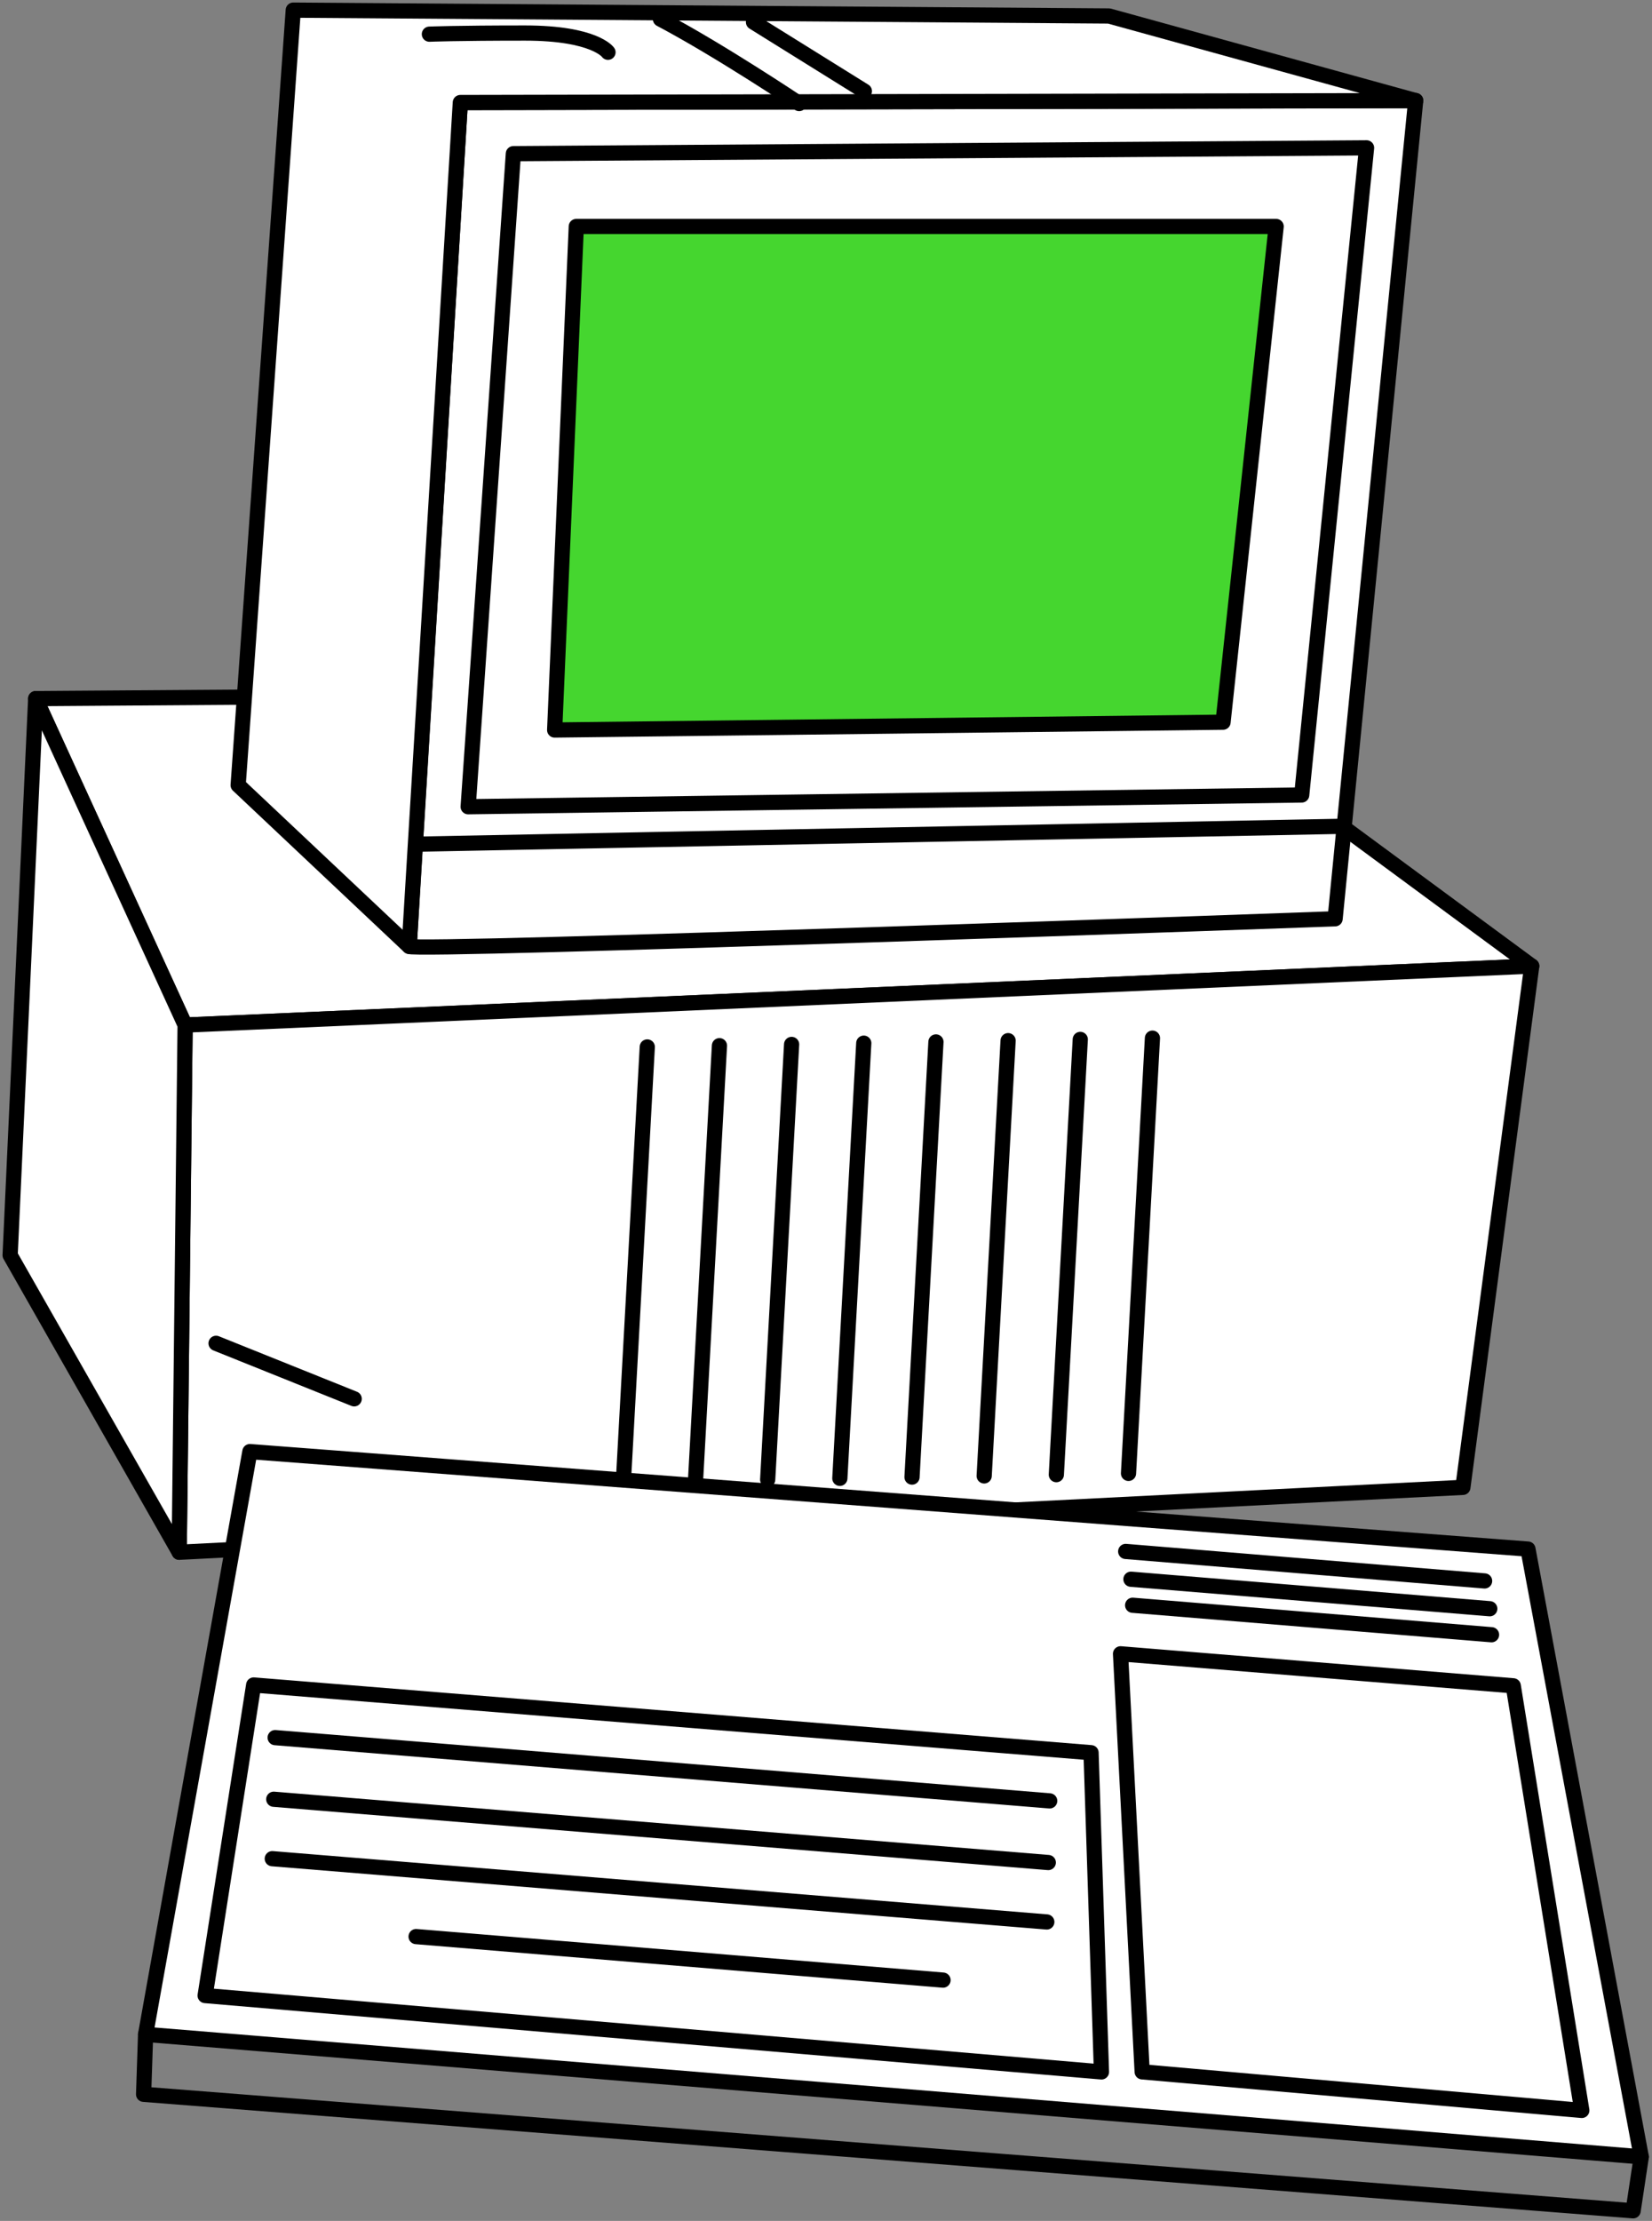 <svg width="163" height="219" viewBox="0 0 163 219" fill="none" xmlns="http://www.w3.org/2000/svg">
<rect x="0" y="0" width="163" height="219" fill="#808080" stroke="none"/>
<path d="M34.947 137.934L27.769 135.996" stroke="black" stroke-width="1.5" stroke-miterlimit="10" stroke-linecap="round" stroke-linejoin="round"/>
<path d="M151.133 95.263L18.265 101.079L3.522 68.888L114.277 68.108L151.133 95.263Z" fill="white" stroke="black" stroke-width="1.5" stroke-miterlimit="10" stroke-linecap="round" stroke-linejoin="round"/>
<path d="M144.34 146.665L151.133 95.263L18.265 101.079L17.682 153.064L144.34 146.665Z" fill="white" stroke="black" stroke-width="1.5" stroke-miterlimit="10" stroke-linecap="round" stroke-linejoin="round"/>
<path d="M3.522 68.888L1 123.774L17.682 153.064L18.265 101.079L3.522 68.888Z" fill="white" stroke="black" stroke-width="1.5" stroke-miterlimit="10" stroke-linecap="round" stroke-linejoin="round"/>
<path d="M63.866 103.236L61.505 146.148" stroke="black" stroke-width="1.5" stroke-miterlimit="10" stroke-linecap="round" stroke-linejoin="round"/>
<path d="M70.987 103.112L68.625 146.024" stroke="black" stroke-width="1.5" stroke-miterlimit="10" stroke-linecap="round" stroke-linejoin="round"/>
<path d="M78.107 102.988L75.746 145.9" stroke="black" stroke-width="1.5" stroke-miterlimit="10" stroke-linecap="round" stroke-linejoin="round"/>
<path d="M85.227 102.864L82.866 145.776" stroke="black" stroke-width="1.5" stroke-miterlimit="10" stroke-linecap="round" stroke-linejoin="round"/>
<path d="M92.348 102.741L89.987 145.652" stroke="black" stroke-width="1.5" stroke-miterlimit="10" stroke-linecap="round" stroke-linejoin="round"/>
<path d="M99.468 102.617L97.107 145.536" stroke="black" stroke-width="1.5" stroke-miterlimit="10" stroke-linecap="round" stroke-linejoin="round"/>
<path d="M106.589 102.493L104.227 145.412" stroke="black" stroke-width="1.5" stroke-miterlimit="10" stroke-linecap="round" stroke-linejoin="round"/>
<path d="M113.709 102.369L111.348 145.288" stroke="black" stroke-width="1.5" stroke-miterlimit="10" stroke-linecap="round" stroke-linejoin="round"/>
<path d="M150.761 152.751L24.657 143.138L14.366 200.604L161.941 212.68L150.761 152.751Z" fill="white" stroke="black" stroke-width="1.5" stroke-miterlimit="10" stroke-linecap="round" stroke-linejoin="round"/>
<path d="M110.561 163.078L112.696 204.299L156.074 208.103L149.311 166.233L110.561 163.078Z" stroke="black" stroke-width="1.5" stroke-miterlimit="10" stroke-linecap="round" stroke-linejoin="round"/>
<path d="M108.68 204.306L20.24 196.777L25.029 166.153L107.652 172.829L108.68 204.306Z" stroke="black" stroke-width="1.5" stroke-miterlimit="10" stroke-linecap="round" stroke-linejoin="round"/>
<path d="M111.071 152.984L146.483 155.892" stroke="black" stroke-width="1.5" stroke-miterlimit="10" stroke-linecap="round" stroke-linejoin="round"/>
<path d="M111.588 155.724L146.993 158.632" stroke="black" stroke-width="1.5" stroke-miterlimit="10" stroke-linecap="round" stroke-linejoin="round"/>
<path d="M111.756 158.29L147.168 161.197" stroke="black" stroke-width="1.5" stroke-miterlimit="10" stroke-linecap="round" stroke-linejoin="round"/>
<path d="M161.941 212.68L161.139 218L14.169 206.514L14.366 200.604" stroke="black" stroke-width="1.5" stroke-miterlimit="10" stroke-linecap="round" stroke-linejoin="round"/>
<path d="M41.055 190.961L93.047 195.254" stroke="black" stroke-width="1.5" stroke-miterlimit="10" stroke-linecap="round" stroke-linejoin="round"/>
<path d="M26.865 183.28L103.287 189.519" stroke="black" stroke-width="1.5" stroke-miterlimit="10" stroke-linecap="round" stroke-linejoin="round"/>
<path d="M27.011 177.42L103.433 183.659" stroke="black" stroke-width="1.5" stroke-miterlimit="10" stroke-linecap="round" stroke-linejoin="round"/>
<path d="M27.149 171.342L103.571 177.581" stroke="black" stroke-width="1.5" stroke-miterlimit="10" stroke-linecap="round" stroke-linejoin="round"/>
<path d="M34.947 137.934L21.319 132.461" stroke="black" stroke-width="1.5" stroke-miterlimit="10" stroke-linecap="round" stroke-linejoin="round"/>
<path d="M45.42 10.11L139.683 9.913L131.732 90.599C131.732 90.599 40.377 93.893 40.377 93.317C40.377 92.741 45.42 10.11 45.42 10.11Z" fill="white" stroke="black" stroke-width="1.5" stroke-miterlimit="10" stroke-linecap="round" stroke-linejoin="round"/>
<path d="M139.683 9.921L109.424 1.576L28.935 1L23.498 77.422L40.377 93.324L45.42 10.11L139.683 9.921Z" fill="white" stroke="black" stroke-width="1.5" stroke-miterlimit="10" stroke-linecap="round" stroke-linejoin="round"/>
<path d="M50.653 15.153L134.837 14.578L128.438 78.391L46.193 79.55L50.653 15.153Z" fill="white" stroke="black" stroke-width="1.5" stroke-miterlimit="10" stroke-linecap="round" stroke-linejoin="round"/>
<path d="M56.862 22.332H125.916L120.676 71.213L54.727 71.985L56.862 22.332Z" fill="#45D62F" stroke="black" stroke-width="1.5" stroke-linecap="round" stroke-linejoin="round"/>
<path d="M41.346 83.238L131.929 81.489" stroke="black" stroke-width="1.5" stroke-miterlimit="10" stroke-linecap="round" stroke-linejoin="round"/>
<path d="M78.85 10.212C78.85 10.212 70.994 4.957 65.164 1.882" stroke="black" stroke-width="1.5" stroke-miterlimit="10" stroke-linecap="round" stroke-linejoin="round"/>
<path d="M59.989 5.154C59.989 5.154 58.692 3.259 51.805 3.259C44.917 3.259 42.367 3.369 42.367 3.369" stroke="black" stroke-width="1.5" stroke-miterlimit="10" stroke-linecap="round" stroke-linejoin="round"/>
<path d="M85.286 8.988L74.346 2.181" stroke="black" stroke-width="1.5" stroke-miterlimit="10" stroke-linecap="round" stroke-linejoin="round"/>
</svg>

